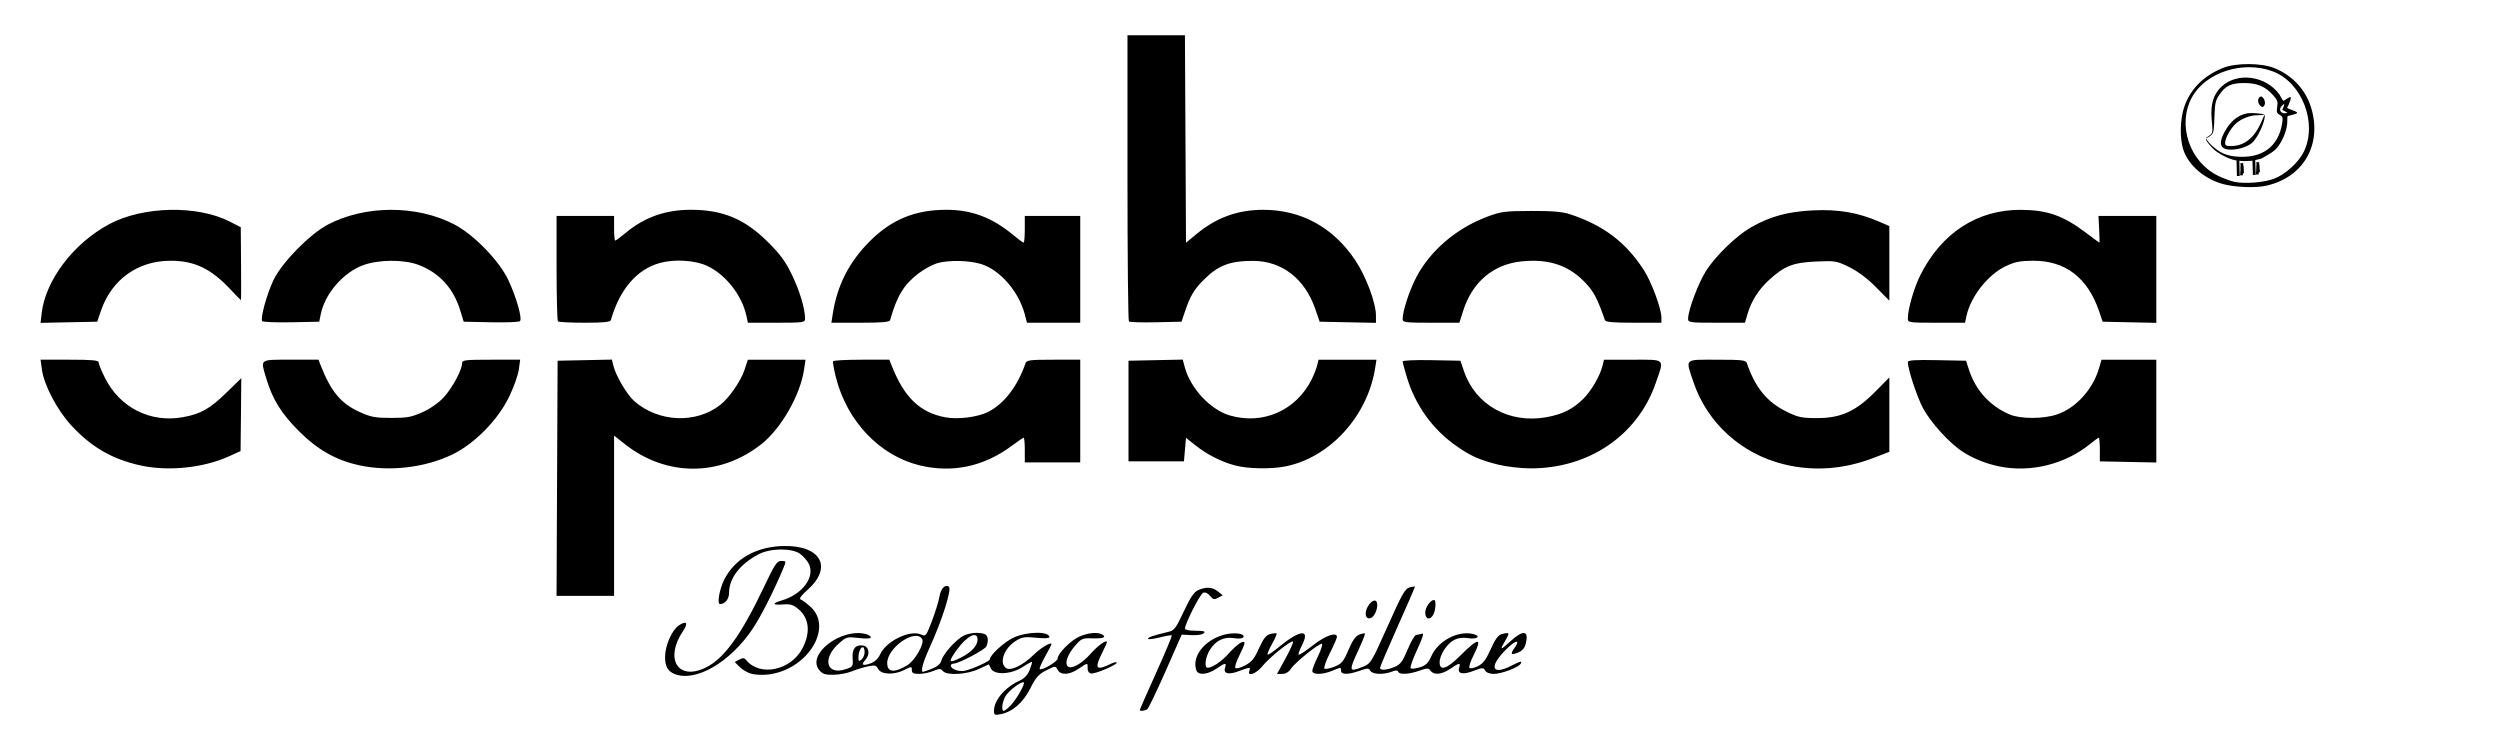 <?xml version="1.0" encoding="UTF-8" standalone="no" ?>
<!DOCTYPE svg PUBLIC "-//W3C//DTD SVG 1.1//EN" "http://www.w3.org/Graphics/SVG/1.1/DTD/svg11.dtd">
<svg xmlns="http://www.w3.org/2000/svg" xmlns:xlink="http://www.w3.org/1999/xlink" version="1.1" width="1000" height="300" viewBox="0 0 1000 300" xml:space="preserve">
<desc>Created with Fabric.js 4.6.0</desc>
<defs>
</defs>
<g transform="matrix(1 0 0 1 470.98 150)" id="fUgw5Ef245irzsFJaqwQG"  >
<g style="" vector-effect="non-scaling-stroke"   >
		<g transform="matrix(3.78 0 0 3.78 -31.62 0)" id="xAe7CEnALkCdZssZmspMm"  >
<path style="stroke: none; stroke-width: 0.22; stroke-dasharray: none; stroke-linecap: butt; stroke-dashoffset: 0; stroke-linejoin: miter; stroke-miterlimit: 4; fill: rgb(0,0,0); fill-rule: nonzero; opacity: 1;" vector-effect="non-scaling-stroke"  transform=" translate(-138.06, -174.59)" d="M 127.012 210.103 C 127.013 209.017 128.173 207.644 129.661 206.965 C 130.219 206.71 130.56 206.358 130.78 205.811 C 130.954 205.378 131.066 204.991 131.03 204.953 C 130.993 204.914 130.551 205.155 130.047 205.488 C 128.855 206.277 127.054 206.369 126.694 205.659 L 126.466 205.209 L 125.381 205.711 C 124.107 206.3 122.008 206.41 121.592 205.909 C 121.37 205.641 121.236 205.641 120.595 205.909 C 120.187 206.079 119.509 206.218 119.087 206.218 C 118.481 206.218 118.319 206.132 118.319 205.811 C 118.319 205.415 118.295 205.416 117.467 205.826 C 116.383 206.363 115.052 206.289 114.738 205.676 C 114.545 205.297 114.404 205.265 113.647 205.428 C 113.169 205.531 112.405 205.768 111.95 205.956 C 111.495 206.143 110.631 206.304 110.03 206.313 C 109.123 206.325 108.864 206.238 108.508 205.799 C 107.158 204.133 110.868 201.309 113.484 202.01 C 113.753 202.083 113.973 202.237 113.973 202.355 C 113.973 202.487 113.487 202.512 112.697 202.42 C 111.473 202.278 111.389 202.301 110.612 202.983 C 108.807 204.567 109.26 206.397 111.291 205.73 C 112.086 205.469 112.115 205.426 112.053 204.574 C 111.981 203.567 112.354 203.103 113.146 203.215 C 113.784 203.306 113.933 204.142 113.412 204.718 C 112.912 205.27 113.094 205.407 113.937 205.113 C 114.388 204.956 114.75 204.609 114.989 204.105 C 115.648 202.716 118.145 201.526 119.299 202.052 C 119.79 202.276 119.836 202.219 120.449 200.613 C 120.801 199.692 121.157 198.532 121.241 198.033 C 121.383 197.19 121.817 196.728 122.227 196.982 C 122.586 197.204 121.545 200.493 120.138 203.579 C 119.479 205.027 119.226 206.002 119.51 206.002 C 119.567 206.002 119.998 205.849 120.468 205.661 C 121.044 205.43 121.366 205.145 121.456 204.786 C 121.624 204.117 122.98 202.598 123.779 202.185 C 124.407 201.86 125.425 201.779 126.016 202.005 C 126.375 202.143 126.458 202.668 126.218 203.292 C 126.08 203.653 123.272 205.133 122.726 205.133 C 122.573 205.133 122.448 205.228 122.448 205.343 C 122.448 205.708 123.285 206.018 123.91 205.885 C 124.761 205.703 126.577 204.875 126.577 204.669 C 126.577 204.229 128.095 202.841 129.074 202.384 C 130.497 201.722 132.879 201.692 132.879 202.337 C 132.879 202.453 132.292 202.478 131.483 202.395 C 130.288 202.272 129.982 202.317 129.347 202.709 C 128.054 203.509 127.498 205.104 128.331 205.628 C 128.803 205.925 130.143 205.262 131.196 204.208 C 131.927 203.477 133.096 202.781 133.096 203.077 C 133.096 203.136 132.791 203.725 132.418 204.386 C 132.045 205.047 131.791 205.639 131.853 205.702 C 132.057 205.905 133.748 204.916 133.748 204.593 C 133.748 204.072 135.099 202.701 136.028 202.279 C 136.962 201.855 138.019 201.764 138.498 202.067 C 138.948 202.352 138.513 202.5 137.354 202.456 C 136.39 202.42 136.249 202.483 135.591 203.244 C 134.805 204.154 134.473 205.076 134.81 205.413 C 135.173 205.776 136.296 205.159 137.252 204.072 C 138.018 203.2 138.963 202.535 138.963 202.867 C 138.963 202.928 138.78 203.34 138.557 203.784 C 137.889 205.108 137.797 205.568 138.199 205.568 C 138.392 205.568 138.848 205.414 139.212 205.226 C 139.575 205.038 139.928 204.939 139.995 205.005 C 140.184 205.195 137.707 206.261 137.279 206.175 C 137.047 206.128 136.906 205.909 136.916 205.615 C 136.938 205.016 136.939 205.016 135.968 205.676 C 134.99 206.341 134.069 206.386 133.748 205.785 C 133.517 205.353 133.508 205.354 132.537 205.847 C 131.73 206.257 131.438 206.588 130.861 207.74 C 130.104 209.252 128.975 210.237 127.718 210.482 C 127.08 210.607 127.011 210.57 127.012 210.104 z M 128.796 209.532 C 129.4 208.889 130.319 207.281 130.169 207.13 C 129.967 206.928 128.502 208.037 128.201 208.619 C 127.853 209.292 127.774 210.13 128.057 210.13 C 128.155 210.13 128.487 209.861 128.796 209.532 z M 117.838 205.302 C 118.659 204.805 119.69 202.984 119.408 202.528 C 118.697 201.378 115.711 203.437 115.711 205.078 C 115.711 206.061 116.455 206.139 117.838 205.302 z M 113.321 203.91 C 113.321 203.626 113.233 203.393 113.127 203.393 C 112.887 203.393 112.669 203.933 112.669 204.524 C 112.669 204.894 112.723 204.923 112.995 204.697 C 113.174 204.548 113.321 204.194 113.321 203.91 z M 123.535 204.48 C 124.633 203.92 125.273 203.224 125.273 202.592 C 125.273 201.631 124.164 202.175 123.084 203.666 C 122.112 205.009 122.197 205.162 123.535 204.48 z M 142.44 210.033 C 142.44 209.98 143.222 208.203 144.178 206.085 C 145.134 203.966 145.876 202.193 145.827 202.144 C 145.779 202.096 145.192 202.195 144.524 202.365 C 143.856 202.535 143.31 202.596 143.31 202.499 C 143.31 202.339 143.835 202.164 145.557 201.747 C 146.08 201.621 146.319 201.289 147.096 199.614 C 147.78 198.14 148.169 197.56 148.607 197.36 C 149.44 196.981 150.135 197.026 150.715 197.497 L 151.215 197.901 L 150.73 198.161 C 150.316 198.383 150.191 198.354 149.872 197.96 C 149.64 197.674 149.365 197.551 149.145 197.636 C 148.818 197.761 147.221 200.911 147.221 201.429 C 147.221 201.557 147.715 201.655 148.351 201.655 C 149.226 201.655 149.423 201.714 149.222 201.914 C 149.075 202.061 148.511 202.149 147.919 202.118 L 146.875 202.062 L 145.17 205.933 C 144.232 208.062 143.356 209.876 143.224 209.964 C 142.959 210.14 142.44 210.186 142.44 210.034 z M 93.212 206.229 C 92.471 205.929 92.186 205.394 92.207 204.345 C 92.231 203.161 92.953 201.551 93.672 201.08 C 94.477 200.552 94.687 200.82 94.123 201.656 C 92.118 204.626 93.551 206.984 96.495 205.559 C 98.451 204.612 100.258 202.105 102.715 196.928 C 103.823 194.595 104.045 194.266 104.51 194.266 C 105.039 194.266 105.04 194.269 104.701 195.081 C 103.738 197.394 102.37 200.095 101.499 201.405 C 99.12 204.984 95.434 207.129 93.212 206.229 z M 101.396 206.222 C 100.992 206.125 100.417 205.802 100.119 205.504 L 99.576 204.961 L 100.056 204.704 C 100.44 204.498 100.586 204.509 100.789 204.759 C 102.246 206.546 105.522 205.856 106.748 203.504 C 107.617 201.836 107.462 200.33 106.322 199.37 C 105.765 198.902 105.462 198.808 104.698 198.869 C 103.535 198.961 103.488 198.764 104.594 198.433 C 106.748 197.788 108.096 195.957 107.425 194.588 C 107.261 194.254 106.852 193.777 106.514 193.527 C 105.647 192.885 103.355 192.902 102.104 193.559 C 100.136 194.595 98.979 196.098 98.979 197.62 C 98.979 198.303 98.558 198.832 98.015 198.832 C 97.687 198.832 97.954 197.271 98.454 196.267 C 99.576 194.016 101.905 192.713 104.855 192.684 C 108.73 192.646 109.944 194.962 107.286 197.326 C 106.576 197.957 106.354 198.274 106.566 198.349 C 106.735 198.408 107.206 198.761 107.612 199.133 C 110.039 201.358 107.236 205.808 103.107 206.285 C 102.57 206.347 101.799 206.319 101.396 206.222 z M 148.44 205.876 C 147.883 204.427 149.263 202.632 151.367 202.07 C 152.425 201.787 153.638 201.947 153.396 202.338 C 153.308 202.481 152.92 202.52 152.405 202.437 C 151.337 202.266 150.464 202.693 149.85 203.687 C 149.37 204.464 149.236 205.568 149.623 205.568 C 150.128 205.568 151.129 204.879 151.923 203.985 C 152.76 203.043 153.523 202.561 153.523 202.975 C 153.523 203.094 153.275 203.682 152.972 204.28 C 152.669 204.878 152.479 205.461 152.549 205.575 C 152.624 205.695 153.047 205.595 153.555 205.334 C 154.27 204.97 154.549 204.631 155.055 203.515 C 155.536 202.454 155.808 202.11 156.256 201.998 C 156.574 201.918 156.873 201.891 156.92 201.939 C 156.968 201.986 156.749 202.485 156.435 203.047 C 156.121 203.61 155.91 204.116 155.967 204.173 C 156.024 204.229 156.535 203.891 157.104 203.421 C 159.403 201.521 160.509 201.412 159.61 203.173 C 159.353 203.677 159.191 204.137 159.249 204.195 C 159.307 204.253 159.987 203.803 160.76 203.196 C 162.077 202.16 163.302 201.736 163.302 202.314 C 163.302 202.436 162.961 203.214 162.544 204.041 C 162.128 204.869 161.877 205.602 161.987 205.67 C 162.097 205.738 162.577 205.637 163.053 205.447 C 163.81 205.144 163.995 204.921 164.522 203.683 C 164.944 202.688 165.282 202.206 165.656 202.064 C 165.948 201.953 166.224 201.898 166.268 201.942 C 166.312 201.986 166.005 202.765 165.586 203.672 C 164.526 205.966 164.553 206.064 166.079 205.454 C 166.878 205.134 166.972 204.978 168.67 201.168 C 170.184 197.772 170.511 197.194 170.996 197.064 C 171.306 196.981 171.56 196.956 171.56 197.007 C 171.56 197.059 170.729 198.961 169.713 201.234 C 168.697 203.508 167.866 205.462 167.866 205.577 C 167.866 205.879 168.57 205.833 169.415 205.475 C 170.024 205.218 170.256 204.905 170.787 203.628 C 171.138 202.783 171.546 202.091 171.692 202.091 C 171.839 202.091 172.112 202.033 172.299 201.961 C 172.539 201.868 172.391 202.362 171.794 203.645 C 171.33 204.643 171.017 205.53 171.098 205.617 C 171.179 205.704 171.612 205.662 172.061 205.524 C 172.714 205.324 172.959 205.089 173.287 204.349 C 173.996 202.745 176.057 201.634 177.665 201.987 C 178.614 202.195 178.18 202.597 177.178 202.437 C 176.617 202.347 176.121 202.411 175.705 202.626 C 174.944 203.019 174.168 204.217 174.168 204.996 C 174.168 205.954 174.934 205.706 176.349 204.291 C 178.309 202.331 178.735 202.328 177.746 204.278 C 177.442 204.876 177.251 205.457 177.319 205.567 C 177.391 205.683 177.76 205.619 178.182 205.417 C 178.762 205.14 179.06 204.753 179.573 203.606 C 180.04 202.561 180.367 202.109 180.728 202.013 C 181.575 201.786 181.615 201.846 181.143 202.645 C 180.487 203.757 180.568 203.776 181.66 202.769 C 183.036 201.501 183.658 201.618 183.267 203.072 C 183.147 203.521 182.883 203.806 182.432 203.976 C 181.687 204.258 181.621 204.142 182.122 203.428 C 182.722 202.571 182.239 202.624 181.317 203.516 C 179.347 205.424 179.604 206.456 181.774 205.349 C 182.74 204.856 182.948 204.813 182.74 205.15 C 182.501 205.538 180.704 206.219 179.919 206.219 C 179.468 206.219 179.111 206.083 178.989 205.863 C 178.805 205.536 178.711 205.538 177.791 205.89 C 176.624 206.336 176.027 206.212 176.232 205.568 C 176.412 205.002 176.268 205.018 175.301 205.675 C 174.392 206.293 173.569 206.375 173.211 205.884 C 172.991 205.583 172.871 205.583 172.018 205.884 C 170.919 206.272 169.891 206.32 169.781 205.988 C 169.726 205.825 169.525 205.825 169.097 205.988 C 168.206 206.326 167.05 206.275 166.833 205.887 C 166.666 205.59 166.55 205.59 165.708 205.887 C 164.501 206.313 163.737 206.315 163.737 205.893 C 163.737 205.714 163.7 205.567 163.655 205.567 C 163.61 205.567 163.222 205.714 162.792 205.893 C 161.77 206.32 160.695 206.323 160.695 205.899 C 160.695 205.723 160.958 205.041 161.28 204.384 C 161.602 203.727 161.802 203.127 161.724 203.049 C 161.539 202.863 158.893 204.974 158.434 205.675 C 158.206 206.023 157.875 206.22 157.519 206.22 L 156.961 206.22 L 157.866 204.571 C 158.364 203.663 158.718 202.867 158.652 202.802 C 158.469 202.619 156.158 204.473 155.414 205.4 C 154.762 206.211 153.78 206.563 154.037 205.894 C 154.194 205.484 154.078 205.487 152.941 205.921 C 151.844 206.34 151.258 206.201 151.459 205.57 C 151.638 205.003 151.495 205.02 150.528 205.677 C 149.619 206.295 148.636 206.389 148.44 205.876 z M 166.344 199.833 C 166.344 199.161 167.054 198.273 167.413 198.495 C 167.706 198.675 167.563 199.606 167.17 200.08 C 166.797 200.529 166.344 200.394 166.344 199.833 z M 172.646 199.734 C 172.646 199.183 173.2 198.397 173.587 198.397 C 173.814 198.397 173.759 199.464 173.508 199.932 C 173.163 200.577 172.647 200.458 172.647 199.734 z M 80.777 185.521 L 80.833 173.08 L 83.707 173.02 L 86.58 172.959 L 86.722 173.563 C 86.977 174.646 88.164 176.666 88.952 177.358 C 91.507 179.601 95.484 179.771 98.058 177.746 C 98.987 177.015 100.216 175.239 100.607 174.061 L 100.969 172.972 L 104.019 172.972 L 107.068 172.972 L 106.916 174.004 C 106.514 176.72 104.497 180.247 102.397 181.907 C 98.014 185.372 92.331 185.367 87.937 181.894 L 86.809 181.003 L 86.809 189.483 L 86.809 197.963 L 83.765 197.963 L 80.721 197.963 z M 36.719 184.167 C 33.726 183.508 31.56 182.265 29.425 179.983 C 27.907 178.361 26.486 175.676 26.26 174.003 L 26.121 172.971 L 29.192 172.971 C 31.615 172.971 32.264 173.032 32.264 173.262 C 32.264 173.422 32.563 174.15 32.927 174.88 C 34.51 178.047 37.74 179.678 41.189 179.053 C 43.084 178.709 44.043 178.165 45.822 176.424 C 46.664 175.6 47.356 174.927 47.36 174.927 C 47.364 174.927 47.349 176.662 47.326 178.784 L 47.284 182.641 L 46.022 183.212 C 43.346 184.421 39.616 184.804 36.719 184.167 z M 59.878 184.151 C 57.381 183.61 55.44 182.513 53.448 180.518 C 51.586 178.653 50.654 177.146 50 174.942 C 49.382 172.861 49.237 172.971 52.587 172.971 L 55.526 172.971 L 55.76 173.569 C 56.855 176.359 57.913 177.62 59.918 178.521 C 61.082 179.045 61.554 179.132 63.231 179.132 C 64.908 179.132 65.38 179.045 66.544 178.521 C 67.372 178.149 68.248 177.535 68.787 176.95 C 69.683 175.978 70.722 174.05 70.726 173.352 C 70.728 173.007 71.02 172.971 73.8 172.971 L 76.872 172.971 L 76.732 174.004 C 76.656 174.571 76.199 175.858 75.718 176.863 C 74.529 179.349 72.017 181.898 69.642 183.029 C 66.754 184.404 63.022 184.833 59.878 184.151 z M 119.141 184.151 C 114.935 183.132 111.473 179.503 110.294 174.88 C 110.072 174.01 109.934 173.224 109.988 173.134 C 110.043 173.045 111.403 172.971 113.012 172.971 L 115.938 172.971 L 116.172 173.569 C 117.5 176.953 119.175 178.57 121.868 179.067 C 123.233 179.32 125.326 179.047 126.439 178.472 C 128.103 177.611 129.522 175.75 130.344 173.352 C 130.46 173.016 130.804 172.971 133.307 172.971 L 136.138 172.971 L 136.138 178.404 L 136.138 183.837 L 133.205 183.837 L 130.271 183.837 L 130.271 182.533 C 130.271 181.816 130.218 181.229 130.153 181.229 C 130.088 181.229 129.526 181.609 128.904 182.074 C 125.946 184.282 122.609 184.992 119.141 184.151 z M 152.494 184.154 C 151.035 183.761 149.543 182.999 148.308 182.015 L 147.33 181.237 L 147.221 182.483 L 147.113 183.729 L 144.179 183.729 L 141.245 183.729 L 141.245 178.405 L 141.245 173.08 L 144.115 173.02 L 146.984 172.959 L 147.205 173.78 C 147.808 176.017 149.927 178.277 151.981 178.874 C 155.486 179.894 159.006 178.333 160.637 175.036 C 160.874 174.558 161.132 173.898 161.211 173.569 L 161.355 172.972 L 164.421 172.972 L 167.487 172.972 L 167.339 173.895 C 166.531 178.946 162.583 183.284 157.913 184.251 C 156.36 184.572 153.882 184.528 152.494 184.154 z M 180.361 184.074 C 178.311 183.558 177.405 183.145 175.789 181.993 C 173.377 180.271 171.596 177.768 170.709 174.851 C 170.46 174.031 170.256 173.271 170.256 173.16 C 170.256 173.045 171.549 172.986 173.314 173.02 L 176.371 173.08 L 176.745 174.185 C 177.958 177.772 181.538 179.769 185.476 179.055 C 187.193 178.744 188.282 178.198 189.381 177.099 C 190.246 176.235 191.155 174.658 191.417 173.569 L 191.561 172.972 L 194.599 172.972 C 198.136 172.972 197.959 172.79 197.025 175.475 C 195.1 181.004 189.917 184.51 183.729 184.469 C 182.713 184.462 181.198 184.285 180.361 184.074 z M 210.597 184.038 C 206.072 182.926 202.474 179.65 201.019 175.316 C 200.174 172.796 199.987 172.972 203.511 172.972 C 206.221 172.972 206.575 173.014 206.689 173.352 C 207.554 175.904 208.814 177.451 210.842 178.449 C 212.11 179.074 212.467 179.15 214.132 179.149 C 216.644 179.149 218.217 178.429 220.292 176.332 L 221.758 174.848 L 221.758 178.784 L 221.758 182.719 L 220.074 183.367 C 216.925 184.579 213.721 184.806 210.597 184.038 z M 233.385 184.264 C 232.004 183.981 230.66 183.443 229.546 182.728 C 228.124 181.815 226.134 179.63 225.305 178.071 C 224.683 176.902 223.714 173.96 223.714 173.242 C 223.714 173.021 224.384 172.973 226.793 173.02 L 229.872 173.081 L 230.192 174.058 C 230.903 176.225 232.397 177.866 234.471 178.758 C 235.623 179.254 238.045 179.255 239.506 178.761 C 241.497 178.088 243.287 176.123 243.94 173.896 L 244.21 172.972 L 247.109 172.972 L 250.009 172.972 L 250.009 178.411 L 250.009 183.85 L 247.021 183.789 L 244.033 183.729 L 244.033 182.479 C 244.033 181.792 243.982 181.229 243.919 181.229 C 243.857 181.23 243.466 181.509 243.05 181.851 C 240.4 184.028 236.719 184.947 233.385 184.264 z M 26.242 168.018 C 26.655 164.536 29.621 160.639 33.391 158.625 C 36.96 156.719 42.717 156.598 46.141 158.356 L 47.305 158.954 L 47.336 162.811 C 47.353 164.933 47.347 166.669 47.322 166.669 C 47.297 166.669 46.808 166.168 46.235 165.555 C 44.181 163.358 42.453 162.518 39.948 162.5 C 36.438 162.475 33.634 164.476 32.5 167.818 L 32.115 168.95 L 29.116 169.011 L 26.118 169.072 z M 49.568 168.886 C 49.362 168.552 50.083 165.964 50.788 164.507 C 51.684 162.654 54.622 159.669 56.535 158.669 C 60.506 156.592 65.958 156.592 69.927 158.669 C 71.971 159.739 74.657 162.505 75.606 164.517 C 76.469 166.348 77.117 168.625 76.849 168.892 C 76.75 168.992 75.37 169.045 73.783 169.011 L 70.896 168.95 L 70.505 167.685 C 69.798 165.399 68.29 163.762 66.136 162.944 C 64.565 162.347 61.876 162.362 60.232 162.977 C 58.14 163.76 56.223 165.977 55.776 168.132 L 55.606 168.951 L 52.644 169.011 C 51.015 169.044 49.631 168.988 49.568 168.886 z M 80.869 168.914 C 80.79 168.835 80.724 166.292 80.724 163.264 L 80.724 157.759 L 83.767 157.759 L 86.809 157.759 L 86.809 159.063 C 86.809 159.78 86.865 160.367 86.933 160.367 C 87.001 160.367 87.515 159.986 88.074 159.521 C 90.029 157.895 92.26 157.107 94.912 157.107 C 98.329 157.107 100.658 158.085 103.131 160.56 C 104.43 161.86 104.973 162.609 105.665 164.061 C 106.476 165.764 107.019 167.596 107.019 168.635 C 107.019 169.035 106.849 169.059 103.994 169.059 L 100.969 169.059 L 100.818 168.353 C 100.351 166.163 98.614 163.949 96.646 163.038 C 95.36 162.442 93.21 162.311 91.664 162.733 C 89.221 163.402 87.404 165.518 86.466 168.787 C 86.409 168.986 85.664 169.059 83.701 169.059 C 82.223 169.059 80.949 168.994 80.869 168.914 z M 109.948 168.136 C 110.411 165.118 111.666 162.648 113.85 160.455 C 116.161 158.135 118.657 157.107 121.978 157.107 C 124.635 157.107 126.802 157.92 129.006 159.743 C 129.565 160.206 130.079 160.584 130.147 160.584 C 130.215 160.584 130.271 159.948 130.271 159.171 L 130.271 157.759 L 133.205 157.759 L 136.138 157.759 L 136.138 163.409 L 136.138 169.059 L 133.322 169.059 L 130.505 169.059 L 130.26 168.136 C 129.632 165.776 127.696 163.526 125.73 162.873 C 124.468 162.454 122.195 162.403 120.981 162.767 C 120.496 162.912 119.625 163.388 119.046 163.824 C 117.486 164.998 116.737 166.225 116.018 168.788 C 115.962 168.989 115.143 169.059 112.874 169.059 L 109.806 169.059 z M 141.288 168.92 C 141.204 168.837 141.137 161.989 141.137 153.703 L 141.137 138.636 L 144.177 138.636 L 147.217 138.636 L 147.274 149.613 L 147.33 160.591 L 148.412 159.697 C 150.552 157.928 152.779 157.114 155.488 157.11 C 159.521 157.104 162.905 158.955 165.241 162.447 C 166.386 164.159 167.431 166.96 167.431 168.316 L 167.431 169.071 L 164.453 169.011 L 161.474 168.95 L 161.011 167.604 C 159.91 164.406 157.483 162.524 154.448 162.514 C 151.986 162.507 150.741 162.982 149.205 164.519 C 148.181 165.543 147.785 166.21 147.227 167.852 L 146.855 168.95 L 144.147 169.011 C 142.657 169.044 141.371 169.004 141.288 168.92 z M 170.256 168.67 C 170.256 167.811 170.964 165.647 171.71 164.228 C 173.183 161.424 175.936 159.072 179.166 157.855 C 180.663 157.291 181.043 157.24 183.838 157.231 C 186.102 157.224 187.158 157.312 187.967 157.578 C 191.514 158.747 193.909 160.562 195.796 163.513 C 196.596 164.764 197.637 167.583 197.637 168.5 L 197.637 169.059 L 194.697 169.059 C 192.539 169.059 191.731 168.987 191.662 168.787 C 190.876 166.527 190.5 165.802 189.623 164.865 C 187.872 162.993 185.74 162.271 182.838 162.568 C 179.836 162.875 177.617 164.76 176.652 167.82 L 176.261 169.059 L 173.259 169.059 C 170.518 169.059 170.256 169.025 170.256 168.67 z M 200.462 168.636 C 200.462 167.714 201.586 164.749 202.415 163.487 C 203.455 161.902 205.634 159.805 207.115 158.965 C 209.179 157.794 211.022 157.293 213.723 157.168 C 216.405 157.043 218.453 157.399 220.726 158.383 L 221.758 158.83 L 221.758 162.777 L 221.758 166.723 L 220.347 165.297 C 219.447 164.389 218.425 163.621 217.53 163.18 C 216.182 162.517 216.04 162.492 213.998 162.581 C 211.57 162.687 210.63 163.059 209.009 164.553 C 207.912 165.564 207.146 166.777 206.749 168.136 L 206.478 169.059 L 203.47 169.059 C 200.634 169.059 200.462 169.036 200.462 168.636 z M 223.717 168.57 C 223.724 167.582 224.381 165.324 225.046 164.005 C 227.292 159.548 231.065 157.098 235.658 157.113 C 238.466 157.123 240.16 157.718 242.576 159.547 C 243.33 160.117 243.966 160.584 243.99 160.585 C 244.013 160.585 244 159.949 243.96 159.172 L 243.887 157.759 L 246.948 157.759 L 250.009 157.759 L 250.009 163.416 L 250.009 169.072 L 247.168 169.011 L 244.328 168.951 L 243.96 167.861 C 242.756 164.303 240.389 162.485 236.976 162.499 C 235.607 162.505 235.046 162.615 234.083 163.071 C 232.191 163.966 230.365 166.281 229.917 168.353 L 229.764 169.059 L 226.739 169.059 C 223.746 169.059 223.714 169.053 223.717 168.57 z" stroke-linecap="round" />
</g>
		<g transform="matrix(3.78 0 0 3.78 428.04 -99.75)" id="3rPCnFqbnSMCNSG2UN9Du"  >
<path style="stroke: none; stroke-width: 0.17; stroke-dasharray: none; stroke-linecap: butt; stroke-dashoffset: 0; stroke-linejoin: miter; stroke-miterlimit: 4; fill: rgb(0,0,0); fill-rule: nonzero; opacity: 1;" vector-effect="non-scaling-stroke"  transform=" translate(-259.68, -148.2)" d="M 257.224 154.419 C 255.215 153.92 253.484 152.474 252.904 150.81 C 252.486 149.613 252.529 147.473 252.997 146.168 C 253.677 144.269 255.066 142.894 257.124 142.081 C 258.463 141.552 261.113 141.557 262.468 142.093 C 264.392 142.852 265.815 144.369 266.406 146.292 C 267.556 150.033 265.77 153.59 261.719 154.545 C 260.483 154.836 258.361 154.702 257.224 154.42 z M 262.478 153.822 C 263.672 153.375 265.077 152.102 265.635 150.962 C 267.111 147.945 265.44 143.615 262.354 142.46 C 259.204 141.281 255.238 142.555 253.793 145.211 C 252.222 148.097 253.522 152.012 256.543 153.498 C 257.099 153.772 257.888 154.065 258.296 154.151 C 259.393 154.381 261.407 154.222 262.478 153.822 z M 258.598 151.89 C 257.961 151.89 256.464 151.127 256.003 150.61 L 255.63 150.199 C 255.394 149.905 255.283 149.792 255.281 149.566 C 255.28 149.426 255.236 149.518 255.483 149.861 C 255.593 150.013 255.904 150.307 255.904 150.307 C 256.712 151.049 257.389 151.375 258.471 151.473 C 261.192 151.72 262.956 150.442 263.343 147.943 C 263.435 147.345 263.402 147.232 263.082 147.061 C 262.767 146.892 262.729 146.773 262.816 146.227 C 262.905 145.671 262.851 145.513 262.397 144.995 C 261.588 144.073 260.722 143.701 259.369 143.692 C 257.966 143.682 257.326 143.983 256.687 144.949 C 256.285 145.555 256.227 145.815 256.177 147.242 C 256.128 148.649 256.113 148.974 255.802 149.237 C 255.57 149.433 255.211 149.572 255.265 149.493 C 255.294 149.452 255.477 149.407 255.76 149.16 C 256.043 148.911 255.97 148.569 255.882 147.527 C 255.745 145.909 256.079 144.838 256.974 144.029 C 258.654 142.511 261.63 142.938 263.052 144.901 C 263.529 145.721 263.382 145.647 263.806 145.378 C 264.168 145.144 264.255 145.148 264.259 145.261 C 264.263 145.36 264.219 145.52 264.026 145.998 C 263.814 146.469 263.695 146.244 264.621 146.641 C 264.895 146.748 264.926 146.804 264.928 146.851 C 264.93 146.92 264.775 146.937 264.517 147.031 C 264.442 147.058 264.355 147.084 264.26 147.102 C 263.776 147.216 263.934 147.066 263.873 148.011 C 263.789 148.889 263.286 150.023 262.695 150.666 C 262.499 150.879 261.981 151.236 261.544 151.458 C 261.179 151.688 261.154 151.697 260.606 151.822 L 260.099 151.924 C 259.099 152.004 258.642 151.89 258.598 151.89 z M 263.693 146.713 C 263.256 146.456 263.324 146.638 263.505 146.182 C 263.605 145.845 263.595 145.84 263.324 146.099 C 262.958 146.45 263.121 146.897 263.613 146.891 C 263.954 146.887 263.961 146.869 263.693 146.713 z M 257.607 150.724 C 256.66 150.611 256.613 149.843 257.471 148.489 C 258.12 147.467 259.026 146.889 260.011 146.869 C 260.436 146.861 261.391 146.956 261.448 147.013 C 261.505 147.07 260.81 147.111 260.565 147.111 C 259.942 147.111 258.96 147.492 258.405 148.018 C 257.857 148.539 257.306 149.544 257.306 150.024 C 257.306 150.306 257.412 150.361 257.955 150.361 C 259.273 150.361 260.327 149.538 261.013 148.09 C 261.326 147.429 261.51 146.832 261.511 147.167 C 261.513 147.798 260.762 149.541 260.108 150.061 C 259.521 150.527 258.415 150.821 257.607 150.724 z M 260.943 145.996 C 260.71 145.715 260.77 145.218 261.049 145.125 C 261.305 145.04 261.623 145.645 261.496 145.976 C 261.372 146.299 261.2 146.306 260.943 145.996 z" stroke-linecap="round" />
</g>
		<g transform="matrix(3.78 0 0.09 3.78 424.27 -82.87)" id="IecRNzNVNAuqNZaCm5atW"  >
<path style="stroke: none; stroke-width: 0.03; stroke-dasharray: none; stroke-linecap: butt; stroke-dashoffset: 0; stroke-linejoin: miter; stroke-miterlimit: 4; fill: rgb(0,0,0); fill-rule: nonzero; opacity: 1;" vector-effect="non-scaling-stroke"  transform=" translate(-0.15, -0.87)" d="M 0 1.732 L 0 0 L 0.296 0 L 0.296 1.732 z" stroke-linecap="round" />
</g>
		<g transform="matrix(3.78 0 -0.26 3.77 425.75 -81.7)" id="6TK3fxpiPaoV7Ude3FAR3"  >
<path style="stroke: none; stroke-width: 0.02; stroke-dasharray: none; stroke-linecap: butt; stroke-dashoffset: 0; stroke-linejoin: miter; stroke-miterlimit: 4; fill: rgb(0,0,0); fill-rule: nonzero; opacity: 1;" vector-effect="non-scaling-stroke"  transform=" translate(-0.15, -0.48)" d="M 0 0.968 L 0 0 L 0.292 0 L 0.292 0.968 z" stroke-linecap="round" />
</g>
		<g transform="matrix(3.78 0 0.32 3.77 425.9 -82.75)" id="ZhaC8cQpKoC03ScqmhN6t"  >
<path style="stroke: none; stroke-width: 0.02; stroke-dasharray: none; stroke-linecap: butt; stroke-dashoffset: 0; stroke-linejoin: miter; stroke-miterlimit: 4; fill: rgb(0,0,0); fill-rule: nonzero; opacity: 1;" vector-effect="non-scaling-stroke"  transform=" translate(-0.15, -0.53)" d="M 0 1.065 L 0 0 L 0.294 0 L 0.294 1.065 z" stroke-linecap="round" />
</g>
		<g transform="matrix(3.78 0 0.12 3.78 430.65 -83.03)" id="jdrJkS52jXCdc16FAkj2-"  >
<path style="stroke: none; stroke-width: 0.03; stroke-dasharray: none; stroke-linecap: butt; stroke-dashoffset: 0; stroke-linejoin: miter; stroke-miterlimit: 4; fill: rgb(0,0,0); fill-rule: nonzero; opacity: 1;" vector-effect="non-scaling-stroke"  transform=" translate(-0.15, -0.8)" d="M 0 1.596 L 0 0 L 0.296 0 L 0.296 1.596 z" stroke-linecap="round" />
</g>
		<g transform="matrix(3.78 0 -0.26 3.77 432.08 -82.06)" id="mTBsIAIZHcvQ1bvcIhLic"  >
<path style="stroke: none; stroke-width: 0.02; stroke-dasharray: none; stroke-linecap: butt; stroke-dashoffset: 0; stroke-linejoin: miter; stroke-miterlimit: 4; fill: rgb(0,0,0); fill-rule: nonzero; opacity: 1;" vector-effect="non-scaling-stroke"  transform=" translate(-0.15, -0.48)" d="M 0 0.968 L 0 0 L 0.292 0 L 0.292 0.968 z" stroke-linecap="round" />
</g>
		<g transform="matrix(3.78 0 0.32 3.77 432.28 -83.11)" id="Lr5U4cqseEW9LMbPaXuQ2"  >
<path style="stroke: none; stroke-width: 0.02; stroke-dasharray: none; stroke-linecap: butt; stroke-dashoffset: 0; stroke-linejoin: miter; stroke-miterlimit: 4; fill: rgb(0,0,0); fill-rule: nonzero; opacity: 1;" vector-effect="non-scaling-stroke"  transform=" translate(-0.15, -0.53)" d="M 0 1.065 L 0 0 L 0.294 0 L 0.294 1.065 z" stroke-linecap="round" />
</g>
</g>
</g>
</svg>